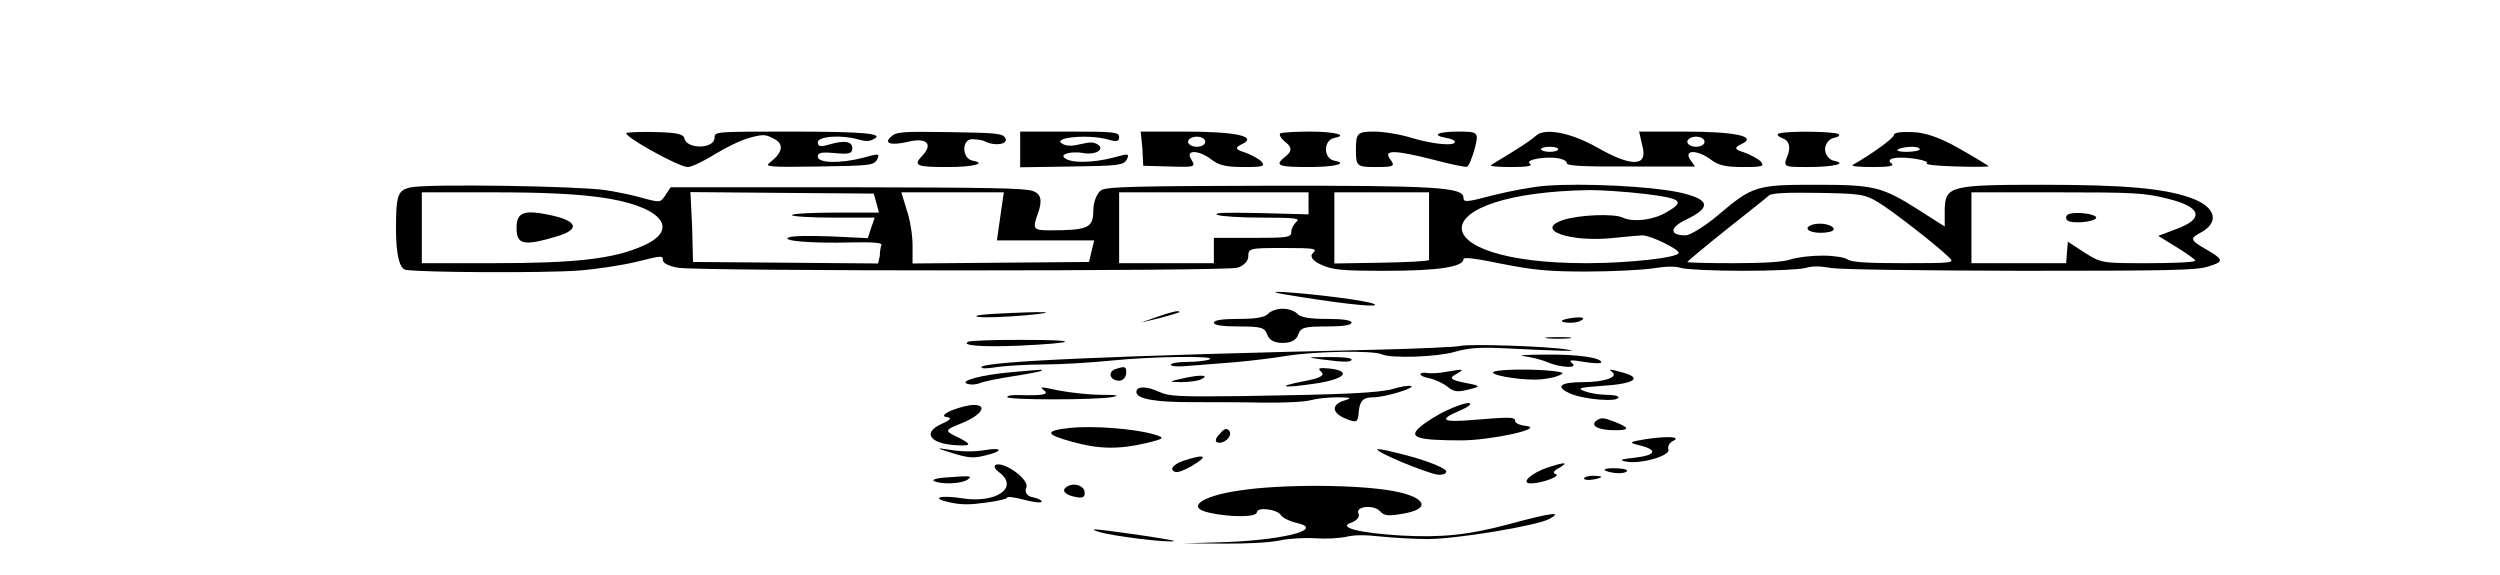 <?xml version="1.0" encoding="UTF-8"?>
<svg xmlns="http://www.w3.org/2000/svg" xmlns:xlink="http://www.w3.org/1999/xlink" width="200px" height="46px" viewBox="0 0 200 46" version="1.1">
<g id="surface1">
<path style=" stroke:none;fill-rule:nonzero;fill:rgb(0%,0%,0%);fill-opacity:1;" d="M 50.137 10.629 C 49.656 10.77 54.27 13.363 55.027 13.363 C 55.305 13.363 56.266 12.918 57.164 12.352 C 58.059 11.805 59.297 11.195 59.984 11.016 C 61.09 10.73 61.227 10.73 61.984 11.137 C 62.742 11.562 62.602 12.23 61.57 13.02 C 61.156 13.344 61.5 13.383 65.496 13.32 C 69.629 13.262 69.902 13.223 70.18 12.754 C 70.387 12.27 70.316 12.27 69.078 12.613 C 67.219 13.098 65.426 13.059 65.426 12.531 C 65.426 12.207 65.703 12.148 66.805 12.25 C 67.906 12.352 68.184 12.289 68.184 11.863 C 68.184 11.297 67.562 11.195 66.254 11.582 C 65.633 11.762 65.426 11.723 65.426 11.379 C 65.426 10.895 67.355 10.77 68.664 11.156 C 69.215 11.316 69.559 11.316 69.836 11.156 C 70.867 10.691 69.215 10.527 63.293 10.527 C 57.23 10.527 57.164 10.527 57.164 11.016 C 57.164 11.926 54.957 11.965 54.754 11.074 C 54.684 10.73 54.133 10.609 52.617 10.57 C 51.516 10.527 50.414 10.57 50.137 10.629 Z M 50.137 10.629 "/>
<path style=" stroke:none;fill-rule:nonzero;fill:rgb(0%,0%,0%);fill-opacity:1;" d="M 71.281 10.934 C 70.66 11.48 71.281 11.66 72.66 11.34 C 74.105 10.992 74.656 11.5 73.828 12.41 C 73.004 13.262 73.277 13.363 75.828 13.363 C 77.824 13.363 78.996 13.078 77.824 12.855 C 76.93 12.695 76.93 11.137 77.754 11.137 C 78.168 11.137 78.648 11.215 78.855 11.34 C 79.613 11.703 80.648 11.539 80.441 11.074 C 80.234 10.668 79.82 10.629 75.965 10.57 C 72.176 10.508 71.695 10.547 71.281 10.934 Z M 71.281 10.934 "/>
<path style=" stroke:none;fill-rule:nonzero;fill:rgb(0%,0%,0%);fill-opacity:1;" d="M 81.613 11.945 L 81.613 13.383 L 85.742 13.32 C 89.531 13.262 89.875 13.223 90.152 12.754 C 90.359 12.27 90.289 12.27 89.051 12.613 C 87.398 13.039 85.676 13.059 85.191 12.652 C 84.711 12.332 85.742 12.066 86.707 12.25 C 87.602 12.41 88.359 11.984 87.879 11.602 C 87.535 11.359 87.258 11.34 86.5 11.52 C 85.812 11.684 85.398 11.703 85.055 11.539 C 83.953 11.016 87.051 10.691 88.707 11.176 C 89.324 11.359 89.531 11.316 89.531 10.973 C 89.531 10.57 89.188 10.527 85.605 10.527 L 81.613 10.527 Z M 81.613 11.945 "/>
<path style=" stroke:none;fill-rule:nonzero;fill:rgb(0%,0%,0%);fill-opacity:1;" d="M 91.391 11.883 L 91.461 13.262 L 93.594 13.32 C 95.594 13.383 95.66 13.363 95.316 12.777 C 94.766 11.965 95.867 11.965 96.902 12.754 C 97.52 13.223 98.07 13.363 99.52 13.363 C 101.102 13.363 101.238 13.301 100.895 12.898 C 100.621 12.652 100 12.332 99.52 12.168 C 98.828 11.965 98.762 11.805 99.379 11.52 C 100.621 10.914 98.898 10.527 94.766 10.527 L 91.254 10.527 Z M 96.418 11.34 C 96.418 11.562 96.145 11.742 95.73 11.742 C 95.387 11.742 95.043 11.562 95.043 11.34 C 95.043 11.117 95.387 10.934 95.73 10.934 C 96.145 10.934 96.418 11.117 96.418 11.34 Z M 96.418 11.34 "/>
<path style=" stroke:none;fill-rule:nonzero;fill:rgb(0%,0%,0%);fill-opacity:1;" d="M 102.48 10.648 C 102.273 10.711 102.41 11.016 102.824 11.359 C 103.375 11.785 103.375 12.105 102.824 12.531 C 101.93 13.242 102.203 13.363 104.754 13.363 C 106.75 13.363 107.922 13.078 106.75 12.855 C 105.855 12.695 105.855 11.195 106.75 11.035 C 107.922 10.812 106.75 10.527 104.754 10.527 C 103.719 10.527 102.688 10.59 102.48 10.648 Z M 102.48 10.648 "/>
<path style=" stroke:none;fill-rule:nonzero;fill:rgb(0%,0%,0%);fill-opacity:1;" d="M 108.473 11.945 C 108.473 13.301 108.539 13.363 110.055 13.363 C 111.5 13.363 111.641 13.301 111.227 12.754 C 110.605 11.965 111.57 11.984 114.668 12.777 C 116.047 13.141 117.219 13.383 117.355 13.344 C 117.492 13.301 117.77 12.652 117.977 11.883 C 118.32 10.57 118.25 10.527 116.668 10.527 C 115.016 10.527 114.461 10.812 115.703 11.035 C 116.117 11.094 116.391 11.238 116.391 11.359 C 116.391 11.703 114.602 11.539 112.949 11.035 C 112.051 10.75 110.676 10.527 109.918 10.527 C 108.609 10.527 108.473 10.648 108.473 11.945 Z M 108.473 11.945 "/>
<path style=" stroke:none;fill-rule:nonzero;fill:rgb(0%,0%,0%);fill-opacity:1;" d="M 122.863 10.871 C 122.66 11.074 121.832 11.641 121.004 12.148 C 120.18 12.652 119.422 13.121 119.285 13.199 C 119.145 13.301 119.836 13.363 120.867 13.363 C 122.176 13.363 122.66 13.281 122.383 13.078 C 121.969 12.777 123.691 12.473 124.723 12.676 C 125.07 12.734 125.344 12.898 125.344 13.059 C 125.344 13.262 126.586 13.344 130.508 13.32 L 135.605 13.32 L 135.191 12.734 C 134.711 11.965 135.812 11.984 136.848 12.754 C 137.465 13.223 138.016 13.363 139.461 13.363 C 141.047 13.363 141.184 13.301 140.84 12.898 C 140.566 12.652 139.945 12.332 139.461 12.168 C 138.773 11.965 138.707 11.805 139.324 11.52 C 140.633 10.914 138.844 10.527 134.711 10.527 L 131.129 10.527 L 131.406 11.742 C 131.816 13.344 130.508 13.363 127.754 11.785 C 125.621 10.59 123.555 10.203 122.863 10.871 Z M 136.363 11.34 C 136.363 11.562 136.09 11.742 135.676 11.742 C 135.332 11.742 134.984 11.562 134.984 11.34 C 134.984 11.117 135.332 10.934 135.676 10.934 C 136.09 10.934 136.363 11.117 136.363 11.34 Z M 124.656 11.945 C 124.656 12.047 124.379 12.148 123.969 12.148 C 123.621 12.148 123.277 12.047 123.277 11.945 C 123.277 11.824 123.621 11.742 123.969 11.742 C 124.379 11.742 124.656 11.824 124.656 11.945 Z M 124.656 11.945 "/>
<path style=" stroke:none;fill-rule:nonzero;fill:rgb(0%,0%,0%);fill-opacity:1;" d="M 142.355 10.668 C 142.078 10.73 142.219 10.914 142.629 11.074 C 143.113 11.238 143.25 11.723 143.043 12.352 C 142.629 13.363 142.629 13.363 144.629 13.363 C 146.695 13.363 147.863 13.078 146.695 12.855 C 146.352 12.797 146.004 12.371 146.004 11.945 C 146.004 11.52 146.352 11.094 146.695 11.035 C 147.109 10.953 147.246 10.812 147.039 10.711 C 146.555 10.508 143.043 10.469 142.355 10.668 Z M 142.355 10.668 "/>
<path style=" stroke:none;fill-rule:nonzero;fill:rgb(0%,0%,0%);fill-opacity:1;" d="M 151.516 10.793 C 151.516 11.035 149.863 12.25 148.211 13.199 C 148.07 13.301 148.762 13.363 149.793 13.363 C 151.172 13.363 151.586 13.281 151.309 13.059 C 151.031 12.898 151.172 12.715 151.516 12.652 C 152.41 12.492 154.477 12.836 154.133 13.078 C 154.062 13.18 155.098 13.281 156.543 13.32 C 157.922 13.363 159.09 13.344 159.09 13.301 C 159.09 13.262 158.059 12.633 156.816 11.926 C 155.234 11.016 154.062 10.609 153.031 10.57 C 152.066 10.527 151.516 10.609 151.516 10.793 Z M 153.582 11.945 C 153.582 12.047 153.098 12.148 152.48 12.148 C 151.93 12.148 151.652 12.047 151.859 11.945 C 152.066 11.824 152.547 11.742 152.961 11.742 C 153.305 11.742 153.582 11.824 153.582 11.945 Z M 153.582 11.945 "/>
<path style=" stroke:none;fill-rule:nonzero;fill:rgb(0%,0%,0%);fill-opacity:1;" d="M 32.922 14.98 C 31.816 15.184 31.68 15.57 31.68 18.324 C 31.68 20.348 31.957 21.48 32.438 21.582 C 33.676 21.805 43.527 21.848 46.281 21.645 C 47.66 21.543 49.793 21.219 50.965 20.934 C 52.961 20.43 53.031 20.43 53.031 20.832 C 53.031 21.055 53.582 21.32 54.27 21.422 C 55.992 21.703 97.863 21.703 98.969 21.422 C 99.449 21.301 99.863 20.895 99.863 20.531 C 99.863 19.863 99.93 19.84 102.688 19.84 C 105.164 19.84 105.441 19.883 105.027 20.246 C 104.754 20.508 105.027 20.875 105.648 21.156 C 106.613 21.602 107.301 21.664 110.883 21.664 C 115.016 21.664 117.078 21.359 117.078 20.73 C 117.078 20.551 118.043 20.672 120.109 21.098 C 122.66 21.602 123.828 21.723 126.859 21.723 C 128.926 21.723 131.266 21.602 132.164 21.48 C 133.332 21.301 133.953 21.277 134.504 21.441 C 134.918 21.562 137.121 21.664 139.461 21.664 C 141.805 21.664 144.008 21.562 144.422 21.441 C 144.973 21.277 145.594 21.277 146.488 21.441 C 147.312 21.562 153.445 21.645 161.707 21.664 C 173.348 21.664 175.688 21.625 176.586 21.34 C 177.961 20.934 177.961 20.793 176.379 19.883 C 175.207 19.215 175.207 19.051 176.031 18.625 C 177.617 17.777 177.273 16.52 175.207 15.812 C 173.07 15.062 169.902 14.781 163.359 14.781 C 156.129 14.781 155.648 14.883 155.578 16.664 L 155.578 18.121 L 153.512 16.805 C 150.551 14.922 149.93 14.781 145.246 14.781 C 140.496 14.781 140.219 14.859 137.398 17.25 C 136.363 18.121 135.191 18.828 134.848 18.828 C 133.539 18.828 133.539 18.203 134.918 17.555 C 136.984 16.562 136.777 15.914 134.23 15.367 C 131.957 14.902 126.652 14.637 123.691 14.859 C 122.727 14.922 120.867 15.266 119.492 15.609 C 117.285 16.195 117.078 16.195 117.078 15.812 C 117.078 14.98 114.875 14.84 101.379 14.859 C 90.977 14.883 88.707 14.941 88.152 15.184 C 87.809 15.348 87.465 16.098 87.465 16.824 C 87.465 18.242 87.051 18.426 83.953 18.426 C 82.645 18.426 82.574 18.324 83.059 17.008 C 83.402 16.016 83.266 15.508 82.645 15.285 C 81.957 15.043 79.27 15.004 67.77 14.98 L 53.648 14.98 L 53.238 15.609 C 52.824 16.219 52.824 16.219 51.379 15.832 C 50.621 15.609 49.242 15.328 48.414 15.207 C 46.211 14.883 34.367 14.699 32.922 14.98 Z M 131.543 15.508 C 134.574 15.875 134.848 16.117 133.266 17.008 C 132.23 17.613 130.648 17.797 129.82 17.41 C 129.133 17.066 126.309 17.188 125.07 17.594 C 122.66 18.383 125.621 19.418 129.133 19.031 C 130.098 18.93 131.199 18.828 131.406 18.828 C 132.023 18.828 134.297 19.922 134.297 20.227 C 134.297 20.609 130.305 21.055 126.93 21.055 C 113.43 21.055 113.707 15.406 127.203 15.207 C 128.098 15.207 130.027 15.328 131.543 15.508 Z M 47.934 15.773 C 52.824 16.418 54.547 18.305 51.445 19.66 C 49.105 20.711 46.074 21.055 39.461 21.055 L 33.746 21.055 L 33.746 15.387 L 39.461 15.387 C 43.457 15.387 45.938 15.508 47.934 15.773 Z M 70.109 16.238 L 70.316 17.008 L 66.875 17.008 C 64.945 17.008 63.359 17.09 63.359 17.211 C 63.359 17.312 64.809 17.41 66.668 17.41 L 69.973 17.41 L 69.695 18.223 L 69.422 19.051 L 66.461 18.91 C 64.738 18.848 63.359 18.871 63.086 18.992 C 62.465 19.273 64.945 19.477 68.043 19.395 C 69.766 19.355 70.594 19.418 70.523 19.598 C 70.453 19.719 70.387 20.125 70.387 20.449 L 70.246 21.078 L 62.879 21.016 L 55.441 20.957 L 55.371 18.16 L 55.234 15.367 L 62.602 15.43 L 69.902 15.488 Z M 80.027 17.312 L 79.754 19.234 L 87.535 19.234 L 87.328 20.086 L 87.121 20.957 L 80.098 21.016 L 73.004 21.078 L 73.004 19.598 C 73.004 18.789 72.797 17.512 72.52 16.742 L 72.109 15.387 L 80.305 15.387 Z M 104.684 16.258 L 104.684 17.148 L 100.828 17.047 C 98.004 16.988 97.039 17.008 97.383 17.188 C 97.66 17.312 99.312 17.41 101.031 17.41 C 103.582 17.41 104.062 17.473 103.719 17.734 C 103.512 17.918 103.305 18.281 103.305 18.547 C 103.305 18.992 103.031 19.031 100.207 19.031 L 97.109 19.031 L 97.109 21.055 L 89.531 21.055 L 89.531 15.387 L 104.684 15.387 Z M 114.324 18.02 C 114.324 19.457 114.324 20.711 114.324 20.793 C 114.324 20.895 112.602 20.977 110.539 21.016 L 106.75 21.078 L 106.75 15.387 L 114.324 15.387 Z M 150.277 16.195 C 151.379 16.867 154.891 19.578 155.922 20.59 C 156.406 21.035 156.266 21.055 152.34 21.055 C 149.312 21.055 148.141 20.977 147.797 20.754 C 147.59 20.59 146.695 20.449 145.801 20.449 C 144.836 20.449 143.734 20.59 143.25 20.754 C 142.699 20.957 141.117 21.055 138.707 21.055 C 136.641 21.055 134.984 21.016 134.984 20.957 C 134.984 20.914 136.363 19.762 138.086 18.383 C 139.809 17.008 141.391 15.773 141.527 15.629 C 141.734 15.449 142.977 15.387 145.453 15.43 C 148.828 15.488 149.172 15.527 150.277 16.195 Z M 173.484 15.914 C 176.102 16.562 176.379 17.492 174.105 18.324 L 172.66 18.871 L 174.105 19.762 C 174.93 20.266 175.621 20.754 175.621 20.855 C 175.621 20.977 173.898 21.055 171.832 21.055 C 168.113 21.055 168.113 21.055 166.734 20.188 L 165.426 19.336 L 165.359 20.188 L 165.289 21.055 L 157.715 21.055 L 157.715 15.387 L 164.531 15.387 C 170.867 15.387 171.555 15.43 173.484 15.914 Z M 173.484 15.914 "/>
<path style=" stroke:none;fill-rule:nonzero;fill:rgb(0%,0%,0%);fill-opacity:1;" d="M 41.324 18.223 C 41.324 19.578 41.875 19.699 44.492 18.93 C 46.352 18.383 46.281 17.734 44.215 17.25 C 41.941 16.742 41.324 16.945 41.324 18.223 Z M 41.324 18.223 "/>
<path style=" stroke:none;fill-rule:nonzero;fill:rgb(0%,0%,0%);fill-opacity:1;" d="M 145.043 17.957 C 144.215 18.203 144.629 18.625 145.66 18.625 C 146.211 18.625 146.695 18.504 146.695 18.344 C 146.695 18 145.73 17.777 145.043 17.957 Z M 145.043 17.957 "/>
<path style=" stroke:none;fill-rule:nonzero;fill:rgb(0%,0%,0%);fill-opacity:1;" d="M 165.289 17.41 C 165.289 17.715 165.633 17.816 166.527 17.777 C 167.148 17.734 167.699 17.574 167.699 17.41 C 167.699 17.25 167.148 17.09 166.527 17.047 C 165.633 17.008 165.289 17.109 165.289 17.41 Z M 165.289 17.41 "/>
<path style=" stroke:none;fill-rule:nonzero;fill:rgb(0%,0%,0%);fill-opacity:1;" d="M 103.996 23.75 C 107.922 24.375 110.539 24.621 109.918 24.316 C 109.367 24.055 105.305 23.527 102.688 23.363 C 101.445 23.305 101.93 23.426 103.996 23.75 Z M 103.996 23.75 "/>
<path style=" stroke:none;fill-rule:nonzero;fill:rgb(0%,0%,0%);fill-opacity:1;" d="M 101.445 25.105 C 101.172 25.391 100.48 25.512 99.105 25.512 C 97.797 25.512 97.109 25.613 97.109 25.812 C 97.109 26.016 97.797 26.117 99.105 26.117 C 100.895 26.117 101.172 26.199 101.379 26.766 C 101.516 27.191 101.93 27.434 102.617 27.434 C 103.305 27.434 103.719 27.191 103.855 26.766 C 104.062 26.199 104.34 26.117 106.129 26.117 C 107.438 26.117 108.125 26.016 108.125 25.812 C 108.125 25.613 107.438 25.512 106.129 25.512 C 104.754 25.512 104.062 25.391 103.789 25.105 C 103.582 24.883 103.098 24.699 102.617 24.699 C 102.137 24.699 101.652 24.883 101.445 25.105 Z M 101.445 25.105 "/>
<path style=" stroke:none;fill-rule:nonzero;fill:rgb(0%,0%,0%);fill-opacity:1;" d="M 79.547 25.105 C 78.375 25.168 77.824 25.27 78.238 25.348 C 78.648 25.43 80.371 25.367 82.023 25.227 C 85.055 24.945 83.746 24.883 79.547 25.105 Z M 79.547 25.105 "/>
<path style=" stroke:none;fill-rule:nonzero;fill:rgb(0%,0%,0%);fill-opacity:1;" d="M 92.562 25.348 L 91.254 25.812 L 92.836 25.43 C 93.664 25.207 94.352 25.004 94.352 24.965 C 94.352 24.801 93.801 24.922 92.562 25.348 Z M 92.562 25.348 "/>
<path style=" stroke:none;fill-rule:nonzero;fill:rgb(0%,0%,0%);fill-opacity:1;" d="M 125.414 25.492 C 124.863 25.613 124.793 25.715 125.207 25.793 C 125.621 25.855 126.172 25.812 126.379 25.691 C 126.996 25.41 126.516 25.289 125.414 25.492 Z M 125.414 25.492 "/>
<path style=" stroke:none;fill-rule:nonzero;fill:rgb(0%,0%,0%);fill-opacity:1;" d="M 123.828 27.07 C 124.242 27.109 125.07 27.109 125.551 27.07 C 125.965 27.008 125.621 26.969 124.656 26.969 C 123.691 26.969 123.348 27.008 123.828 27.07 Z M 123.828 27.07 "/>
<path style=" stroke:none;fill-rule:nonzero;fill:rgb(0%,0%,0%);fill-opacity:1;" d="M 77.48 27.332 C 76.789 27.637 78.582 27.777 81.473 27.656 C 86.227 27.434 86.5 27.191 81.957 27.191 C 79.684 27.172 77.688 27.25 77.48 27.332 Z M 77.48 27.332 "/>
<path style=" stroke:none;fill-rule:nonzero;fill:rgb(0%,0%,0%);fill-opacity:1;" d="M 116.805 27.676 C 116.527 27.758 113.43 27.898 109.984 27.98 C 89.258 28.445 78.512 28.91 78.512 29.379 C 78.512 29.5 78.926 29.5 79.82 29.355 C 80.578 29.258 82.23 29.156 83.539 29.156 C 84.848 29.156 87.258 29.012 88.844 28.852 C 92.148 28.508 97.453 28.445 96.762 28.75 C 96.555 28.852 95.73 28.953 94.973 28.953 C 94.285 28.953 93.664 29.055 93.664 29.176 C 93.664 29.316 94.285 29.355 95.246 29.258 C 96.074 29.195 97.727 29.055 98.828 28.973 C 100 28.871 101.859 28.648 102.961 28.465 C 105.234 28.102 109.848 28.02 110.539 28.344 C 111.293 28.688 114.945 28.566 116.391 28.145 C 117.355 27.859 118.32 27.777 119.836 27.84 C 125.688 28.121 126.379 28.121 125.344 27.961 C 123.828 27.695 117.492 27.496 116.805 27.676 Z M 116.805 27.676 "/>
<path style=" stroke:none;fill-rule:nonzero;fill:rgb(0%,0%,0%);fill-opacity:1;" d="M 121.902 28.488 C 122.453 28.566 123.348 28.77 123.828 28.992 C 124.93 29.438 126.309 29.48 125.758 29.055 C 125.48 28.789 125.621 28.77 126.723 28.953 C 127.48 29.074 128.098 29.094 128.098 28.992 C 128.098 28.609 126.238 28.344 123.691 28.367 C 122.109 28.367 121.352 28.426 121.902 28.488 Z M 121.902 28.488 "/>
<path style=" stroke:none;fill-rule:nonzero;fill:rgb(0%,0%,0%);fill-opacity:1;" d="M 105.715 28.75 C 107.574 28.992 108.125 28.992 108.125 28.75 C 108.125 28.629 107.301 28.547 106.266 28.566 C 104.547 28.566 104.477 28.59 105.715 28.75 Z M 105.715 28.75 "/>
<path style=" stroke:none;fill-rule:nonzero;fill:rgb(0%,0%,0%);fill-opacity:1;" d="M 89.324 29.5 C 88.637 29.68 88.707 30.328 89.395 30.449 C 89.738 30.512 90.016 30.289 90.082 29.965 C 90.152 29.316 90.016 29.277 89.324 29.5 Z M 89.324 29.5 "/>
<path style=" stroke:none;fill-rule:nonzero;fill:rgb(0%,0%,0%);fill-opacity:1;" d="M 105.715 29.762 C 105.992 30.027 105.648 30.25 104.34 30.492 C 101.93 30.957 102.617 31.078 105.305 30.672 C 107.574 30.328 108.195 29.68 106.336 29.48 C 105.508 29.398 105.371 29.457 105.715 29.762 Z M 105.715 29.762 "/>
<path style=" stroke:none;fill-rule:nonzero;fill:rgb(0%,0%,0%);fill-opacity:1;" d="M 80.855 29.781 C 78.512 29.984 76.652 30.492 77.41 30.715 C 77.688 30.793 78.098 30.773 78.375 30.652 C 78.648 30.531 79.891 30.27 81.129 30.086 C 82.301 29.902 83.332 29.703 83.332 29.66 C 83.332 29.602 83.266 29.559 83.195 29.582 C 83.059 29.582 82.023 29.68 80.855 29.781 Z M 80.855 29.781 "/>
<path style=" stroke:none;fill-rule:nonzero;fill:rgb(0%,0%,0%);fill-opacity:1;" d="M 115.703 29.742 C 115.152 29.863 114.461 29.883 114.188 29.844 C 113.91 29.781 113.637 29.824 113.637 29.945 C 113.637 30.047 113.98 30.207 114.395 30.27 C 114.738 30.348 115.426 30.633 115.77 30.918 C 116.324 31.363 116.598 31.383 117.492 31.16 C 118.527 30.918 118.457 30.855 117.148 30.613 C 116.047 30.391 115.91 30.25 116.461 29.945 C 117.219 29.52 117.148 29.5 115.703 29.742 Z M 115.703 29.742 "/>
<path style=" stroke:none;fill-rule:nonzero;fill:rgb(0%,0%,0%);fill-opacity:1;" d="M 119.492 29.742 C 119.078 29.965 121.211 30.371 122.797 30.371 C 123.348 30.371 124.172 30.25 124.586 30.086 C 125.207 29.863 125.137 29.781 124.242 29.68 C 122.59 29.5 119.973 29.539 119.492 29.742 Z M 119.492 29.742 "/>
<path style=" stroke:none;fill-rule:nonzero;fill:rgb(0%,0%,0%);fill-opacity:1;" d="M 128.996 29.781 C 129.477 30.188 128.305 30.57 126.652 30.57 C 124.793 30.57 124.379 30.938 125.621 31.484 C 126.723 31.969 129.477 32.191 129.477 31.785 C 129.477 31.664 129.062 31.586 128.512 31.586 C 128.031 31.586 127.203 31.465 126.789 31.301 C 126.102 31.059 126.379 30.996 128.098 30.875 C 130.715 30.715 131.473 30.25 129.82 29.805 C 128.719 29.5 128.648 29.5 128.996 29.781 Z M 128.996 29.781 "/>
<path style=" stroke:none;fill-rule:nonzero;fill:rgb(0%,0%,0%);fill-opacity:1;" d="M 94.629 30.27 C 93.457 30.531 93.457 30.551 94.492 30.57 C 95.109 30.57 95.867 30.473 96.074 30.348 C 96.832 30.004 96.074 29.945 94.629 30.27 Z M 94.629 30.27 "/>
<path style=" stroke:none;fill-rule:nonzero;fill:rgb(0%,0%,0%);fill-opacity:1;" d="M 111.5 31.098 C 110.332 31.441 107.508 31.562 99.312 31.688 C 94.285 31.746 93.527 31.707 92.77 31.363 C 91.734 30.875 90.91 30.875 90.91 31.363 C 90.91 31.91 92.426 32.191 95.453 32.172 C 96.902 32.172 99.449 32.172 101.102 32.211 C 102.754 32.23 104.406 32.152 104.891 32.008 C 105.305 31.887 106.266 31.785 107.023 31.785 C 108.125 31.785 108.195 31.848 107.574 32.031 C 106.473 32.355 106.543 33.043 107.645 33.488 C 108.473 33.832 108.609 33.793 108.676 33.184 C 108.746 32.07 109.023 31.785 109.848 31.785 C 110.812 31.785 113.293 31.02 112.879 30.875 C 112.672 30.836 112.051 30.918 111.5 31.098 Z M 111.5 31.098 "/>
<path style=" stroke:none;fill-rule:nonzero;fill:rgb(0%,0%,0%);fill-opacity:1;" d="M 83.539 31.242 C 83.953 31.562 83.402 31.664 81.473 31.605 C 80.992 31.586 80.578 31.645 80.578 31.766 C 80.578 32.008 87.672 32.008 88.98 31.766 C 89.602 31.645 89.395 31.586 88.152 31.586 C 87.191 31.586 85.676 31.422 84.711 31.242 C 83.195 30.918 83.125 30.918 83.539 31.242 Z M 83.539 31.242 "/>
<path style=" stroke:none;fill-rule:nonzero;fill:rgb(0%,0%,0%);fill-opacity:1;" d="M 115.77 32.82 C 114.945 33.203 113.98 33.812 113.566 34.195 C 112.672 34.984 113.359 35.23 116.875 35.23 C 119.285 35.23 123.621 34.277 122.109 34.074 C 121.625 34.035 121.211 33.852 121.211 33.691 C 121.211 33.348 120.867 33.348 117.906 33.59 C 115.359 33.812 115.016 33.59 116.805 32.84 C 117.426 32.578 117.77 32.312 117.562 32.254 C 117.355 32.191 116.527 32.457 115.77 32.82 Z M 115.77 32.82 "/>
<path style=" stroke:none;fill-rule:nonzero;fill:rgb(0%,0%,0%);fill-opacity:1;" d="M 76.102 32.84 C 75.48 33.125 75.344 33.324 75.758 33.367 C 76.172 33.406 76.031 33.609 75.414 33.871 C 73.621 34.641 74.449 35.633 76.996 35.633 C 77.688 35.633 77.617 35.492 76.723 35.027 C 75.48 34.438 75.551 34.418 76.996 33.832 C 78.512 33.203 79.062 32.395 77.891 32.395 C 77.48 32.395 76.723 32.598 76.102 32.84 Z M 76.102 32.84 "/>
<path style=" stroke:none;fill-rule:nonzero;fill:rgb(0%,0%,0%);fill-opacity:1;" d="M 127.688 33.668 C 127.203 34.074 127.891 34.418 129.199 34.418 C 130.441 34.418 130.371 34.215 129.133 33.73 C 128.238 33.387 128.098 33.387 127.688 33.668 Z M 127.688 33.668 "/>
<path style=" stroke:none;fill-rule:nonzero;fill:rgb(0%,0%,0%);fill-opacity:1;" d="M 85.539 34.238 C 83.539 34.461 83.609 34.762 85.812 35.352 C 87.879 35.938 89.531 35.957 91.668 35.453 C 93.184 35.086 93.25 35.027 92.285 34.742 C 90.77 34.297 87.398 34.035 85.539 34.238 Z M 85.539 34.238 "/>
<path style=" stroke:none;fill-rule:nonzero;fill:rgb(0%,0%,0%);fill-opacity:1;" d="M 97.59 34.703 C 97.246 35.008 97.176 35.332 97.383 35.391 C 97.934 35.555 98.621 34.883 98.348 34.48 C 98.141 34.215 97.934 34.277 97.59 34.703 Z M 97.59 34.703 "/>
<path style=" stroke:none;fill-rule:nonzero;fill:rgb(0%,0%,0%);fill-opacity:1;" d="M 131.68 35.129 C 130.305 35.352 130.234 35.41 131.199 35.633 C 132.645 36 132.508 36.422 130.715 36.625 C 129.684 36.727 129.477 36.828 130.098 36.93 C 131.266 37.152 133.676 36.445 133.473 35.957 C 133.402 35.715 133.539 35.43 133.816 35.289 C 134.574 34.945 133.473 34.863 131.68 35.129 Z M 131.68 35.129 "/>
<path style=" stroke:none;fill-rule:nonzero;fill:rgb(0%,0%,0%);fill-opacity:1;" d="M 76.238 36.262 C 77.48 36.645 77.891 36.668 78.789 36.445 C 80.305 36.098 80.234 35.754 78.719 36.02 C 77.961 36.141 76.996 36.141 76.102 36 C 74.793 35.797 74.793 35.816 76.238 36.262 Z M 76.238 36.262 "/>
<path style=" stroke:none;fill-rule:nonzero;fill:rgb(0%,0%,0%);fill-opacity:1;" d="M 110.191 35.957 C 110.191 36.223 113.91 37.758 114.945 37.961 C 115.359 38.023 115.703 37.922 115.703 37.719 C 115.703 37.496 114.461 36.969 112.949 36.543 C 111.434 36.121 110.191 35.855 110.191 35.957 Z M 110.191 35.957 "/>
<path style=" stroke:none;fill-rule:nonzero;fill:rgb(0%,0%,0%);fill-opacity:1;" d="M 94.766 36.828 C 94.078 37.051 93.664 37.395 93.801 37.598 C 94.008 37.883 94.352 37.82 95.316 37.293 C 96.695 36.484 96.488 36.281 94.766 36.828 Z M 94.766 36.828 "/>
<path style=" stroke:none;fill-rule:nonzero;fill:rgb(0%,0%,0%);fill-opacity:1;" d="M 79.684 37.172 C 79.477 37.254 79.547 37.516 79.957 37.801 C 81.543 39.016 79.684 40.289 76.996 39.867 C 75.207 39.582 74.379 39.844 75.965 40.188 C 76.93 40.391 77.547 40.391 78.855 40.211 C 79.82 40.09 80.578 39.906 80.578 39.805 C 80.578 39.703 81.199 39.785 81.957 39.988 C 82.715 40.188 83.332 40.25 83.332 40.129 C 83.332 40.008 82.988 39.844 82.574 39.766 C 82.164 39.703 81.957 39.359 82.094 39.035 C 82.438 38.449 80.441 36.949 79.684 37.172 Z M 79.684 37.172 "/>
<path style=" stroke:none;fill-rule:nonzero;fill:rgb(0%,0%,0%);fill-opacity:1;" d="M 123.828 37.395 C 122.453 37.859 121.625 38.672 122.453 38.672 C 123.348 38.672 124.93 38.082 124.449 37.922 C 124.172 37.859 124.312 37.637 124.723 37.438 C 125.551 36.949 125.207 36.949 123.828 37.395 Z M 123.828 37.395 "/>
<path style=" stroke:none;fill-rule:nonzero;fill:rgb(0%,0%,0%);fill-opacity:1;" d="M 128.445 37.66 C 128.648 37.758 129.133 37.859 129.547 37.859 C 129.891 37.859 130.164 37.758 130.164 37.66 C 130.164 37.535 129.684 37.457 129.062 37.457 C 128.512 37.457 128.238 37.535 128.445 37.66 Z M 128.445 37.66 "/>
<path style=" stroke:none;fill-rule:nonzero;fill:rgb(0%,0%,0%);fill-opacity:1;" d="M 75.551 38.207 C 74.93 38.246 74.52 38.387 74.723 38.488 C 75.344 38.773 76.93 38.711 77.41 38.367 C 77.824 38.062 77.688 38.043 75.551 38.207 Z M 75.551 38.207 "/>
<path style=" stroke:none;fill-rule:nonzero;fill:rgb(0%,0%,0%);fill-opacity:1;" d="M 126.723 38.285 C 126.723 38.387 127.066 38.43 127.41 38.367 C 127.824 38.305 128.098 38.207 128.098 38.145 C 128.098 38.105 127.824 38.062 127.41 38.062 C 127.066 38.062 126.723 38.164 126.723 38.285 Z M 126.723 38.285 "/>
<path style=" stroke:none;fill-rule:nonzero;fill:rgb(0%,0%,0%);fill-opacity:1;" d="M 85.191 39.074 C 84.984 39.277 85.262 39.562 85.812 39.703 C 86.57 39.887 86.777 39.844 86.777 39.418 C 86.777 38.773 85.676 38.527 85.191 39.074 Z M 85.191 39.074 "/>
<path style=" stroke:none;fill-rule:nonzero;fill:rgb(0%,0%,0%);fill-opacity:1;" d="M 99.172 39.238 C 96.074 39.684 94.836 40.613 96.762 41.02 C 98.484 41.402 100.551 41.383 100.551 40.98 C 100.551 40.535 102.203 40.734 102.48 41.223 C 102.617 41.426 103.168 41.707 103.789 41.848 C 106.062 42.375 102.41 43.266 97.453 43.387 L 94.695 43.469 L 97.863 43.488 C 99.656 43.508 101.516 43.41 102.34 43.246 C 103.031 43.086 104.34 43.004 105.234 43.062 C 106.062 43.125 107.164 43.062 107.715 42.941 C 108.402 42.781 109.16 42.781 110.469 42.922 C 111.5 43.023 113.152 43.125 114.188 43.125 C 116.527 43.125 123.004 42.051 123.969 41.504 C 125.07 40.898 124.105 41.02 120.801 41.91 C 117.492 42.801 115.359 43.023 112.051 42.84 C 108.746 42.641 107.023 42.195 108.059 41.828 C 108.539 41.668 108.816 41.324 108.676 41.082 C 108.402 40.492 109.918 40.352 110.398 40.898 C 110.742 41.262 111.02 41.305 112.191 41.102 C 114.531 40.734 114.117 39.766 111.434 39.277 C 108.539 38.75 102.48 38.73 99.172 39.238 Z M 99.172 39.238 "/>
<path style=" stroke:none;fill-rule:nonzero;fill:rgb(0%,0%,0%);fill-opacity:1;" d="M 87.879 42.539 C 88.91 42.883 93.527 43.449 93.938 43.285 C 94.078 43.266 92.492 42.984 90.426 42.699 C 87.535 42.293 86.984 42.254 87.879 42.539 Z M 87.879 42.539 "/>
</g>
</svg>
